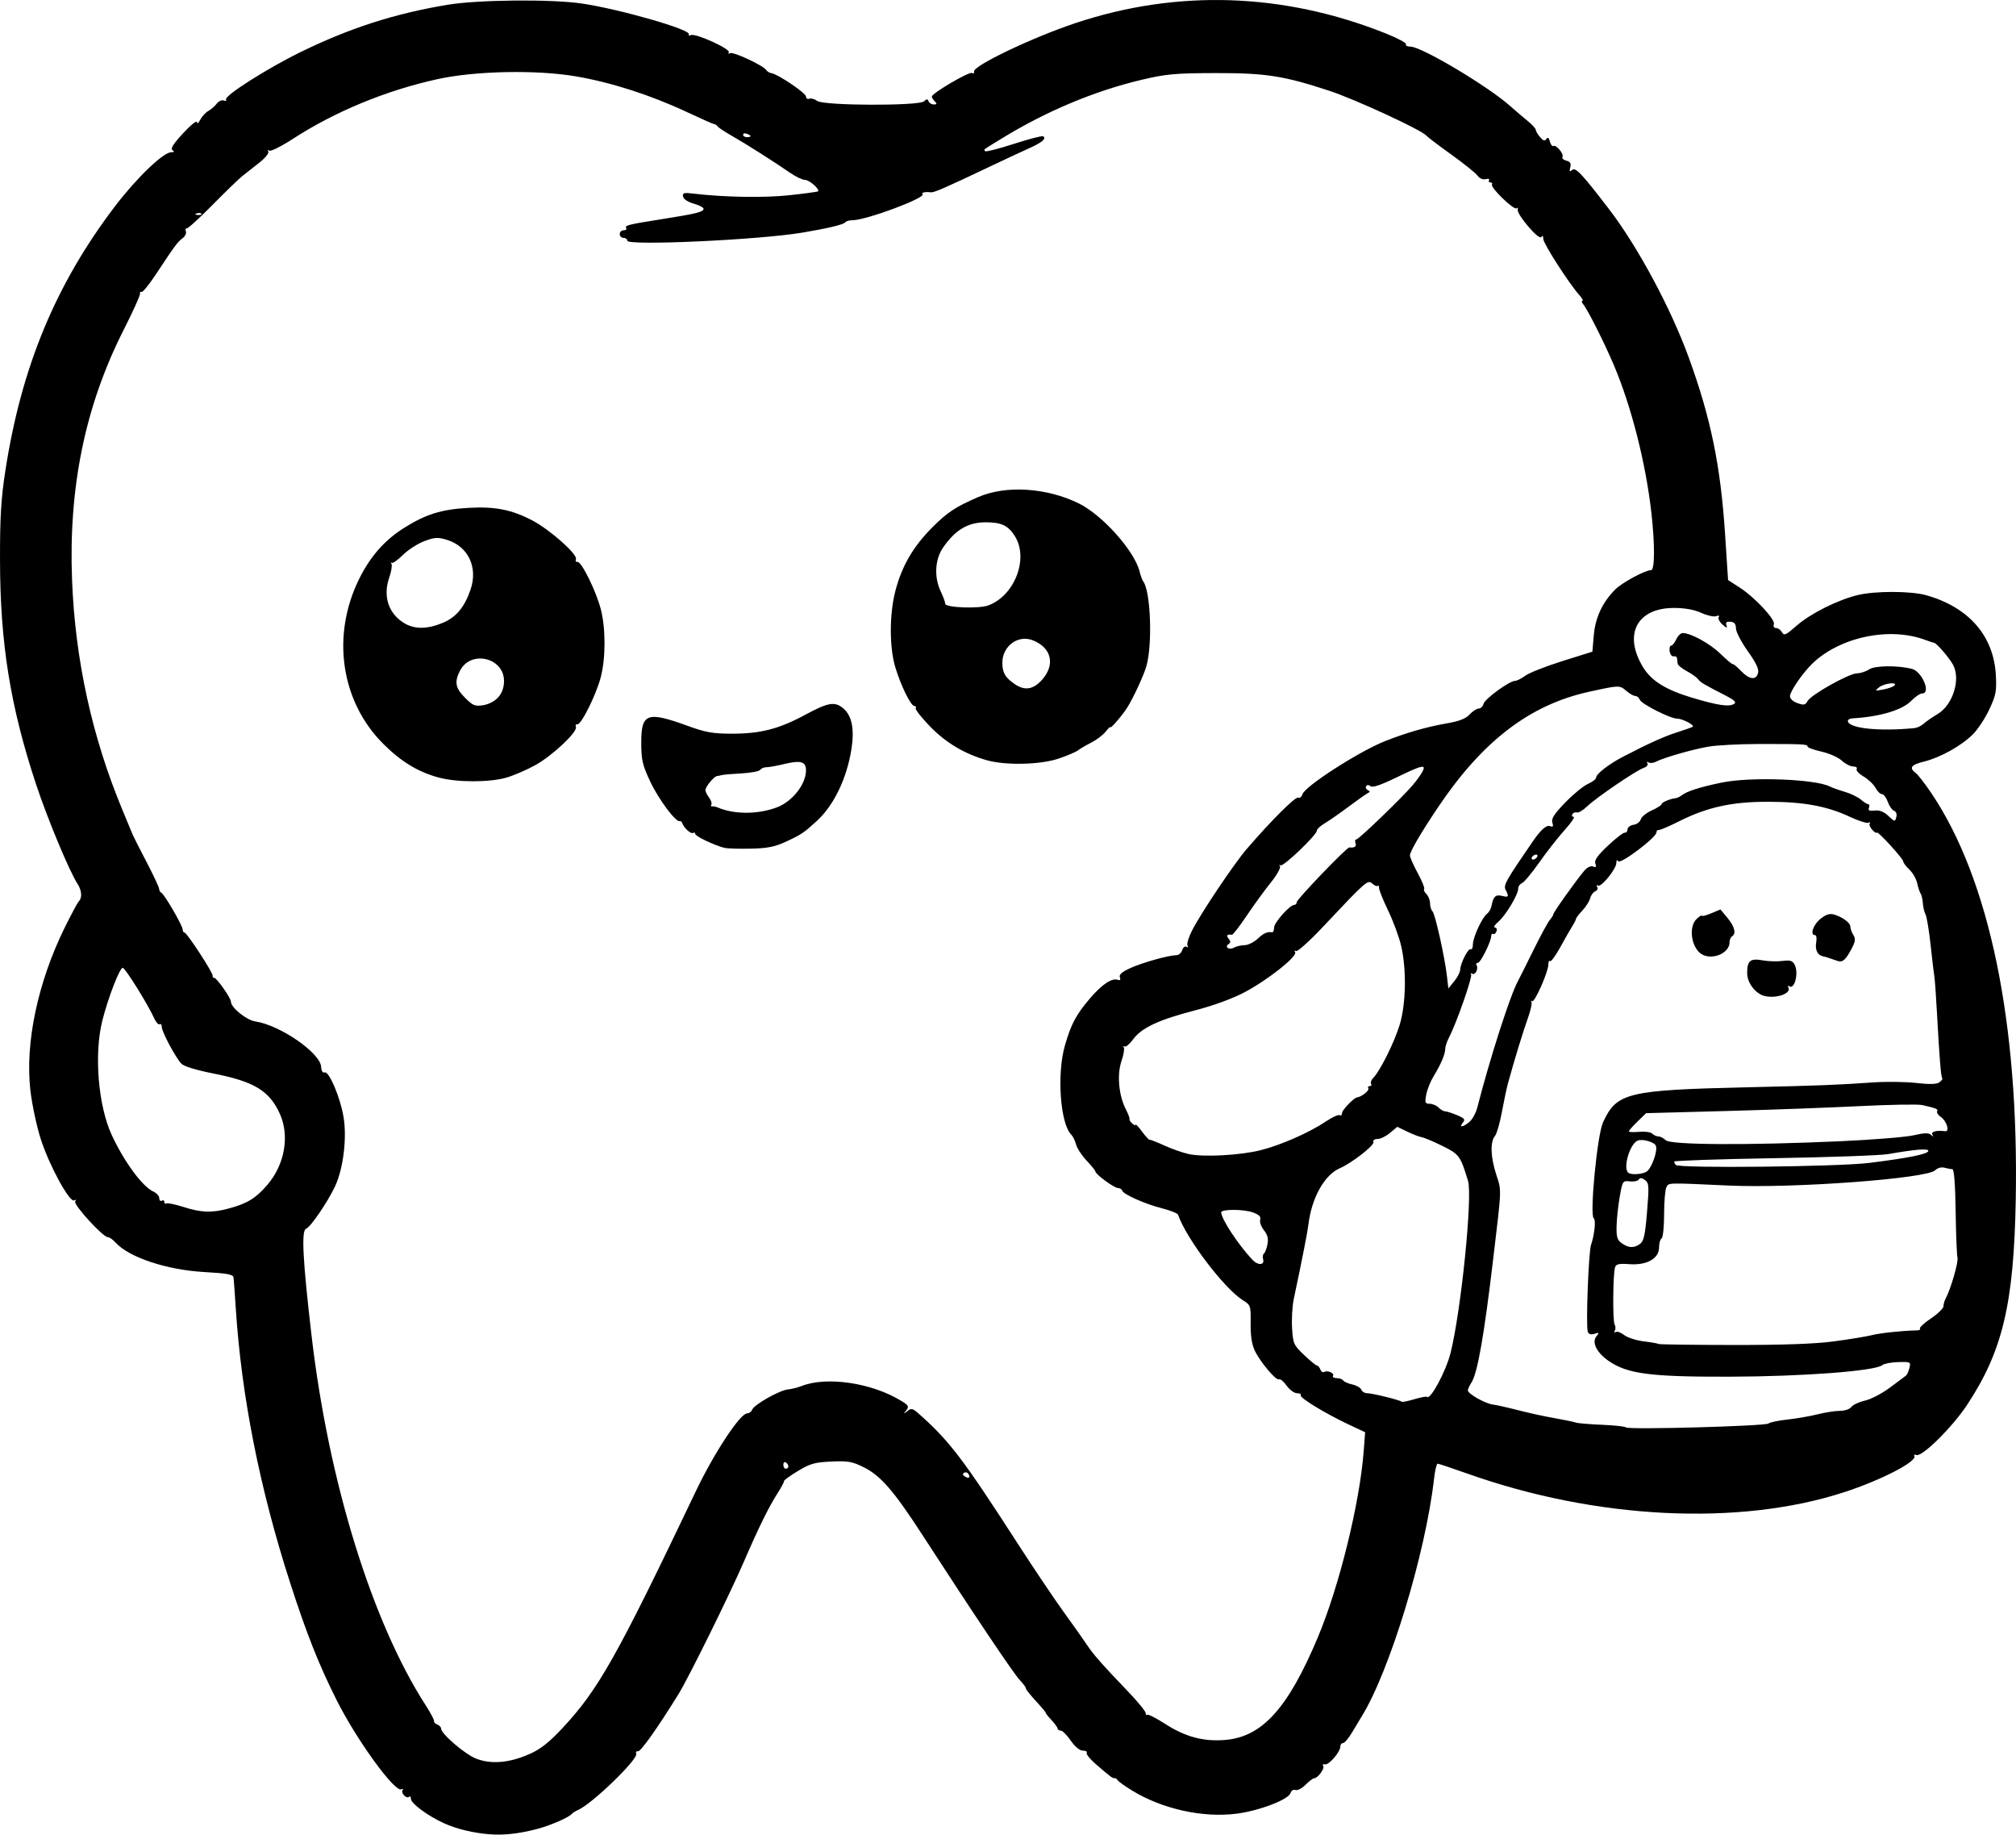 <?xml version="1.0" encoding="UTF-8" standalone="no"?>
<!-- Created with Inkscape (http://www.inkscape.org/) -->

<svg
   width="211.961mm"
   height="192.844mm"
   viewBox="0 0 211.961 192.844"
   version="1.1"
   id="svg5"
   xml:space="preserve"
   xmlns="http://www.w3.org/2000/svg"
   xmlns:svg="http://www.w3.org/2000/svg"><defs
     id="defs2" /><g
     id="layer1"
     transform="translate(-19.115,-16.602)"><path
       style="fill:#000000;stroke-width:0.265"
       d="m 70.652,209.414 c -1.714,-0.125 -3.517,-0.555 -4.844,-1.157 -1.699,-0.771 -3.49,-2.088 -3.49,-2.568 0,-0.218 -0.078,-0.318 -0.174,-0.222 -0.26,0.26 -0.906,-0.366 -0.708,-0.686 0.094,-0.152 0.044,-0.197 -0.112,-0.101 -0.654,0.404 -4.688,-5.139 -6.807,-9.353 -1.859,-3.697 -3.168,-6.996 -4.883,-12.303 -3.213,-9.946 -5.137,-19.663 -5.735,-28.972 -0.098,-1.528 -0.202,-2.957 -0.231,-3.175 -0.042,-0.315 -0.675,-0.432 -3.071,-0.566 -3.956,-0.222 -7.929,-1.544 -9.343,-3.109 -0.277,-0.307 -0.64,-0.558 -0.807,-0.558 -0.508,0 -3.63,-3.415 -3.425,-3.747 0.113,-0.183 0.071,-0.232 -0.106,-0.122 -0.467,0.289 -2.619,-3.65 -3.511,-6.426 -0.44,-1.369 -0.936,-3.707 -1.102,-5.195 -0.555,-4.968 0.795,-11.329 3.618,-17.054 0.682,-1.382 1.351,-2.627 1.488,-2.765 0.361,-0.365 0.304,-1.136 -0.132,-1.808 -0.871,-1.342 -3.159,-6.827 -4.361,-10.455 -2.717,-8.205 -3.788,-14.853 -3.8,-23.601 -0.007,-4.539 0.107,-6.437 0.563,-9.393 1.679,-10.889 5.283,-19.584 11.513,-27.776 2.27,-2.985 5.083,-5.691 5.925,-5.698 0.332,-0.003 0.369,-0.064 0.131,-0.215 -0.237,-0.151 0.082,-0.659 1.118,-1.782 0.798,-0.864 1.455,-1.393 1.46,-1.174 0.006,0.233 0.145,0.135 0.337,-0.239 0.18,-0.35 0.563,-0.766 0.852,-0.926 0.289,-0.16 0.688,-0.507 0.887,-0.771 0.199,-0.264 0.535,-0.415 0.745,-0.334 0.211,0.081 0.315,0.037 0.232,-0.098 -0.233,-0.377 4.388,-3.311 7.929,-5.034 5.134,-2.499 9.817,-4.002 15.347,-4.925 3.218,-0.537 10.897,-0.611 14.129,-0.135 3.98,0.585 11.543,2.759 11.25,3.233 -0.077,0.125 0.029,0.162 0.235,0.083 0.519,-0.199 4.182,1.472 3.972,1.812 -0.095,0.153 -0.04,0.193 0.127,0.09 0.31,-0.192 3.496,1.292 3.801,1.77 0.098,0.153 0.344,0.302 0.548,0.332 0.687,0.101 3.64,2.095 3.64,2.458 0,0.198 0.154,0.301 0.342,0.229 0.188,-0.072 0.568,0.034 0.844,0.236 0.689,0.504 10.7,0.536 11.229,0.037 0.28,-0.265 0.375,-0.265 0.472,0 0.067,0.182 0.314,0.331 0.549,0.331 0.333,0 0.357,-0.071 0.11,-0.318 -0.175,-0.175 -0.318,-0.404 -0.318,-0.51 0,-0.347 3.942,-2.659 4.23,-2.481 0.154,0.095 0.248,0.03 0.208,-0.145 -0.136,-0.594 6.117,-3.583 10.669,-5.1 10.689,-3.563 21.866,-3.195 32.582,1.073 1.273,0.507 2.248,1.028 2.167,1.159 -0.081,0.131 0.128,0.239 0.464,0.242 1.18,0.009 8.127,4.144 10.487,6.243 0.534,0.475 1.359,1.18 1.832,1.565 0.473,0.386 0.86,0.808 0.86,0.939 0,0.131 0.203,0.475 0.451,0.765 0.335,0.391 0.505,0.443 0.661,0.201 0.147,-0.227 0.26,-0.146 0.373,0.267 0.089,0.326 0.252,0.537 0.361,0.469 0.287,-0.177 1.145,0.842 0.96,1.141 -0.085,0.138 0.097,0.317 0.406,0.398 0.418,0.109 0.524,0.29 0.415,0.707 -0.116,0.445 -0.074,0.5 0.208,0.266 0.356,-0.296 1.006,0.395 3.837,4.083 3.035,3.953 6.502,10.396 8.41,15.627 2.315,6.348 3.352,11.39 3.821,18.578 l 0.315,4.82 1.221,0.791 c 1.621,1.051 3.784,3.378 3.595,3.87 -0.086,0.224 0.009,0.383 0.228,0.383 0.206,0 0.487,0.2 0.624,0.445 0.218,0.389 0.409,0.304 1.526,-0.679 1.46,-1.285 4.325,-2.72 6.454,-3.234 1.806,-0.435 5.557,-0.43 7.144,0.011 4.493,1.246 7.14,4.271 7.363,8.411 0.091,1.688 0.011,2.107 -0.686,3.595 -0.434,0.927 -1.209,2.106 -1.724,2.62 -1.214,1.214 -3.407,2.439 -5.137,2.869 -1.395,0.347 -1.61,0.657 -0.85,1.228 0.232,0.174 0.966,1.127 1.632,2.117 6.086,9.056 9.199,24.083 8.856,42.748 -0.201,10.916 -1.38,15.874 -5.122,21.539 -1.544,2.337 -4.73,5.486 -5.321,5.259 -0.199,-0.076 -0.298,-0.036 -0.22,0.09 0.352,0.57 -3.479,2.552 -7.39,3.824 -11.04,3.59 -26.066,2.848 -39.584,-1.953 -1.623,-0.577 -3.039,-1.048 -3.147,-1.048 -0.108,0 -0.276,0.707 -0.374,1.571 -0.889,7.854 -4.667,20.254 -7.624,25.019 -0.181,0.291 -0.628,1.035 -0.994,1.653 -0.366,0.618 -0.795,1.124 -0.952,1.124 -0.158,2.7e-4 -0.287,0.166 -0.287,0.368 0,0.572 -1.238,1.999 -1.623,1.87 -0.191,-0.064 -0.268,0.009 -0.173,0.163 0.175,0.283 -0.582,1.303 -0.967,1.303 -0.116,0 -0.52,0.308 -0.897,0.685 -0.377,0.377 -0.852,0.621 -1.057,0.543 -0.212,-0.081 -0.436,0.06 -0.521,0.328 -0.217,0.683 -3.304,1.862 -5.663,2.162 -3.558,0.454 -7.821,-0.49 -10.995,-2.435 -0.739,-0.453 -1.417,-0.937 -1.506,-1.076 -0.089,-0.139 -0.24,-0.24 -0.336,-0.224 -0.199,0.032 -0.394,-0.114 -1.947,-1.454 -0.617,-0.532 -1.057,-1.074 -0.977,-1.204 0.08,-0.13 -0.101,-0.236 -0.402,-0.236 -0.339,0 -0.823,-0.399 -1.272,-1.048 -0.399,-0.577 -0.874,-1.053 -1.056,-1.058 -0.182,-0.006 -0.331,-0.101 -0.331,-0.211 0,-0.111 -0.302,-0.527 -0.672,-0.926 -0.37,-0.399 -0.627,-0.725 -0.571,-0.725 0.056,0 -0.412,-0.559 -1.04,-1.243 -0.627,-0.683 -1.1,-1.283 -1.051,-1.332 0.049,-0.049 -0.244,-0.447 -0.653,-0.884 -0.682,-0.73 -4.81,-6.883 -10.238,-15.259 -2.969,-4.582 -4.376,-6.209 -6.119,-7.08 -1.251,-0.625 -1.675,-0.701 -3.45,-0.62 -1.747,0.08 -2.228,0.216 -3.519,0.999 -0.823,0.499 -1.477,0.975 -1.454,1.058 0.023,0.084 -0.267,0.633 -0.645,1.22 -0.935,1.456 -2.029,3.672 -3.521,7.134 -1.488,3.452 -5.855,12.302 -6.926,14.035 -2.18,3.528 -3.978,6.066 -4.257,6.01 -0.173,-0.035 -0.258,0.084 -0.189,0.265 0.214,0.56 -4.569,5.196 -6.062,5.876 -0.311,0.141 -0.624,0.334 -0.697,0.427 -0.306,0.394 -2.392,1.287 -3.852,1.649 -1.855,0.46 -3.292,0.614 -4.747,0.508 z m 4.166,-8.449 c 1.138,-0.51 2.045,-1.227 3.418,-2.697 3.792,-4.06 5.716,-7.475 14.032,-24.902 1.94,-4.066 4.669,-8.202 5.411,-8.202 0.205,0 0.441,-0.177 0.524,-0.393 0.202,-0.527 2.876,-2.037 3.758,-2.121 0.388,-0.037 1.021,-0.194 1.408,-0.348 2.64,-1.055 7.398,-0.354 10.499,1.548 0.777,0.476 0.841,0.596 0.529,0.994 -0.321,0.409 -0.31,0.417 0.116,0.083 0.414,-0.325 0.558,-0.293 1.188,0.265 3.223,2.849 4.65,4.723 10.461,13.731 1.643,2.547 3.805,5.761 4.806,7.144 1.001,1.382 2.096,2.93 2.434,3.44 0.669,1.009 1.573,2.035 4.356,4.941 1,1.044 1.817,2.046 1.817,2.227 0,0.181 0.07,0.259 0.156,0.173 0.086,-0.086 0.949,0.354 1.918,0.977 2.094,1.346 3.992,1.853 6.261,1.671 3.904,-0.313 6.621,-3.316 9.76,-10.782 2.25,-5.353 4.405,-14.101 4.824,-19.579 l 0.151,-1.984 -1.679,-0.789 c -2.489,-1.169 -5.245,-2.844 -5.091,-3.094 0.074,-0.12 -0.102,-0.219 -0.391,-0.219 -0.29,0 -0.782,-0.359 -1.094,-0.797 -0.312,-0.438 -0.667,-0.735 -0.79,-0.66 -0.293,0.181 -1.961,-1.783 -2.55,-3.003 -0.322,-0.667 -0.458,-1.555 -0.443,-2.879 0.022,-1.87 0.004,-1.926 -0.808,-2.431 -1.964,-1.22 -5.953,-6.477 -6.825,-8.995 -0.051,-0.146 -0.819,-0.451 -1.708,-0.678 -1.785,-0.456 -4.099,-1.489 -4.163,-1.86 -0.023,-0.131 -0.229,-0.251 -0.459,-0.268 -0.431,-0.032 -2.361,-1.456 -2.361,-1.743 -10e-6,-0.089 -0.417,-0.603 -0.926,-1.143 -0.509,-0.54 -1.005,-1.299 -1.103,-1.688 -0.098,-0.389 -0.327,-0.857 -0.511,-1.04 -1.153,-1.153 -1.525,-6.352 -0.669,-9.345 0.645,-2.255 1.173,-3.249 2.633,-4.963 1.262,-1.48 2.31,-2.181 2.933,-1.961 0.248,0.088 0.322,-10e-4 0.22,-0.266 -0.108,-0.282 0.207,-0.562 1.082,-0.961 1.277,-0.583 4.044,-1.359 4.845,-1.359 0.251,0 0.532,-0.24 0.625,-0.533 0.093,-0.293 0.298,-0.453 0.456,-0.356 0.167,0.103 0.21,0.054 0.104,-0.119 -0.1,-0.163 0.107,-0.866 0.46,-1.562 0.928,-1.829 4.437,-7.061 5.773,-8.61 2.594,-3.006 5.095,-5.501 5.398,-5.385 0.178,0.068 0.378,-0.085 0.445,-0.341 0.215,-0.822 5.929,-4.504 8.688,-5.598 2.202,-0.874 4.423,-1.513 6.456,-1.86 1.336,-0.228 2.014,-0.49 2.435,-0.941 0.32,-0.344 0.753,-0.625 0.961,-0.625 0.208,0 0.438,-0.225 0.51,-0.5 0.138,-0.528 2.724,-2.41 3.311,-2.41 0.19,0 0.676,-0.245 1.081,-0.544 0.405,-0.299 2.156,-0.99 3.892,-1.534 l 3.156,-0.99 0.15,-1.734 c 0.161,-1.862 0.915,-3.468 2.261,-4.813 0.718,-0.718 3.15,-2.027 3.766,-2.027 0.384,0 0.4,-2.684 0.035,-5.953 -0.588,-5.26 -2.112,-11.261 -3.966,-15.618 -1.023,-2.404 -2.732,-5.792 -3.233,-6.409 -0.148,-0.182 -0.174,-0.331 -0.058,-0.331 0.116,0 -0.03,-0.268 -0.324,-0.595 -1.087,-1.21 -3.791,-5.422 -3.795,-5.911 -0.003,-0.332 -0.073,-0.397 -0.205,-0.189 -0.241,0.379 -2.618,-2.403 -2.481,-2.904 0.049,-0.177 -0.004,-0.23 -0.117,-0.118 -0.251,0.251 -2.781,-2.19 -2.59,-2.498 0.075,-0.121 0.003,-0.22 -0.16,-0.22 -0.163,0 -0.229,-0.108 -0.148,-0.24 0.082,-0.132 -0.076,-0.181 -0.35,-0.11 -0.299,0.078 -0.643,-0.069 -0.86,-0.367 -0.199,-0.274 -1.433,-1.266 -2.743,-2.205 -1.31,-0.939 -2.5,-1.843 -2.646,-2.009 -0.527,-0.601 -7.473,-3.809 -10.186,-4.704 -4.788,-1.579 -6.712,-1.876 -12.039,-1.863 -4.175,0.011 -5.122,0.097 -7.673,0.698 -4.949,1.167 -10.024,3.29 -14.684,6.144 -2.111,1.292 -1.971,1.185 -1.787,1.369 0.084,0.084 1.441,-0.263 3.015,-0.772 1.574,-0.509 2.955,-0.867 3.07,-0.796 0.38,0.235 -0.097,0.642 -1.478,1.262 -0.751,0.337 -2.615,1.206 -4.143,1.933 -4.638,2.205 -5.85,2.734 -6.173,2.694 -0.601,-0.074 -1.057,0.027 -0.888,0.196 0.385,0.385 -5.937,2.739 -7.357,2.739 -0.348,0 -0.693,0.099 -0.768,0.22 -0.142,0.229 -1.817,0.631 -4.526,1.085 -4.541,0.762 -18.389,1.399 -18.389,0.847 0,-0.165 -0.179,-0.3 -0.397,-0.3 -0.218,0 -0.397,-0.179 -0.397,-0.397 0,-0.218 0.186,-0.397 0.412,-0.397 0.227,0 0.347,-0.106 0.266,-0.236 -0.174,-0.281 0.191,-0.372 3.819,-0.946 3.513,-0.556 4.262,-0.739 4.319,-1.058 0.025,-0.141 -0.43,-0.39 -1.012,-0.553 -0.631,-0.177 -1.094,-0.48 -1.147,-0.751 -0.076,-0.389 0.076,-0.434 1.058,-0.316 3.246,0.389 7.477,0.461 10.138,0.172 1.598,-0.174 2.946,-0.356 2.996,-0.405 0.211,-0.211 -0.904,-1.198 -1.353,-1.198 -0.271,0 -0.989,-0.342 -1.595,-0.76 -1.725,-1.189 -4.677,-3.062 -6.129,-3.887 -0.728,-0.414 -1.396,-0.857 -1.485,-0.986 -0.089,-0.129 -0.235,-0.23 -0.324,-0.226 -0.089,0.004 -1.385,-0.567 -2.881,-1.268 -3.827,-1.795 -7.972,-3.129 -11.697,-3.763 -4.143,-0.705 -10.541,-0.579 -14.507,0.285 -5.394,1.175 -10.807,3.407 -15.228,6.276 -1.21,0.786 -2.33,1.348 -2.488,1.25 -0.164,-0.101 -0.213,-0.057 -0.114,0.104 0.096,0.155 -0.332,0.68 -0.95,1.165 -0.619,0.486 -1.423,1.119 -1.787,1.408 -0.364,0.289 -1.779,1.658 -3.144,3.043 -1.365,1.385 -2.581,2.49 -2.702,2.455 -0.122,-0.035 -0.158,0.102 -0.081,0.303 0.077,0.201 -0.077,0.527 -0.343,0.724 -0.533,0.395 -0.783,0.731 -2.762,3.727 -0.744,1.125 -1.443,1.99 -1.554,1.921 -0.111,-0.069 -0.186,0.022 -0.166,0.203 0.02,0.18 -0.757,1.893 -1.726,3.805 -4.026,7.943 -5.794,16.51 -5.417,26.251 0.326,8.415 2.098,16.504 5.304,24.206 0.494,1.187 0.97,2.336 1.058,2.554 0.088,0.218 0.752,1.528 1.475,2.91 0.723,1.382 1.317,2.652 1.321,2.822 0.003,0.17 0.105,0.348 0.226,0.397 0.301,0.121 2.237,3.449 2.244,3.859 0.003,0.182 0.09,0.331 0.193,0.331 0.255,0 3.049,4.288 2.966,4.552 -0.036,0.116 0.037,0.211 0.163,0.211 0.266,0 1.755,2.125 1.755,2.505 0,0.619 1.631,1.936 2.57,2.076 2.593,0.384 6.83,3.307 6.914,4.769 0.025,0.432 0.165,0.662 0.358,0.588 0.463,-0.177 1.634,2.562 1.995,4.668 0.378,2.206 -0.025,5.492 -0.9,7.328 -0.806,1.693 -2.565,4.261 -3.044,4.445 -0.502,0.192 -0.342,3.273 0.579,11.191 1.786,15.35 6.347,30.129 12.005,38.894 0.517,0.8 0.912,1.548 0.878,1.661 -0.034,0.113 0.118,0.275 0.338,0.359 0.22,0.084 0.399,0.273 0.399,0.419 0,0.546 2.47,2.674 3.66,3.154 1.58,0.637 3.54,0.47 5.665,-0.484 z m 20.44,-95.245 c -1.111,-0.295 -3.043,-1.221 -3.043,-1.458 0,-0.136 -0.103,-0.184 -0.229,-0.106 -0.23,0.142 -0.982,-0.541 -1.141,-1.036 -0.047,-0.146 -0.164,-0.238 -0.26,-0.206 -0.411,0.137 -2.22,-2.28 -3.093,-4.134 -0.825,-1.752 -0.948,-2.272 -0.956,-4.049 -0.014,-3.163 0.595,-3.392 4.886,-1.83 1.887,0.687 2.634,0.819 4.641,0.822 3.007,0.004 4.959,-0.499 7.726,-1.994 2.371,-1.281 3.077,-1.408 3.941,-0.709 0.938,0.759 1.238,2.172 0.91,4.287 -0.477,3.074 -1.835,5.92 -3.603,7.547 -1.395,1.284 -1.65,1.458 -3.238,2.197 -1.217,0.567 -1.952,0.715 -3.761,0.756 -1.237,0.028 -2.487,-0.012 -2.778,-0.089 z m 5.556,-4.258 c 1.62,-0.619 3.043,-2.433 3.043,-3.882 0,-0.927 -0.545,-1.087 -2.279,-0.671 -0.792,0.19 -1.645,0.344 -1.896,0.341 -0.25,-0.002 -0.536,0.121 -0.636,0.273 -0.099,0.152 -0.992,0.321 -1.984,0.374 -0.992,0.053 -1.923,0.134 -2.069,0.178 -0.146,0.045 -0.363,0.089 -0.483,0.098 -0.314,0.023 -1.238,1.137 -1.228,1.481 0.005,0.16 0.179,0.516 0.388,0.792 0.209,0.276 0.315,0.606 0.236,0.734 -0.079,0.128 -0.045,0.21 0.075,0.184 0.12,-0.027 0.397,0.028 0.615,0.122 1.72,0.74 4.243,0.73 6.218,-0.025 z M 65.255,98.335 c -2.19,-0.589 -3.96,-1.663 -5.85,-3.55 -4.462,-4.456 -5.473,-11.383 -2.528,-17.33 1.175,-2.374 2.678,-4.079 4.732,-5.369 2.268,-1.425 3.886,-1.932 6.694,-2.097 2.841,-0.167 4.603,0.175 6.783,1.32 1.844,0.968 4.775,3.569 4.584,4.067 -0.075,0.195 -0.003,0.326 0.16,0.291 0.405,-0.086 1.953,3.047 2.452,4.964 0.522,2.005 0.522,5.141 -7.9e-4,7.147 -0.484,1.857 -2.073,5.051 -2.469,4.961 -0.153,-0.035 -0.219,0.09 -0.148,0.276 0.196,0.51 -2.446,3 -4.25,4.006 -0.873,0.487 -2.234,1.076 -3.025,1.31 -1.773,0.523 -5.199,0.526 -7.134,0.005 z m 6.256,-8.451 c 0.396,-0.456 0.595,-1.027 0.595,-1.705 0,-2.453 -3.487,-3.277 -4.618,-1.092 -0.619,1.197 -0.502,1.837 0.524,2.863 0.828,0.828 1.044,0.915 1.918,0.776 0.59,-0.094 1.224,-0.432 1.58,-0.842 z m -5.856,-7.807 c 1.414,-0.588 2.287,-1.627 2.928,-3.486 0.812,-2.357 -0.245,-4.575 -2.503,-5.251 -0.949,-0.284 -1.273,-0.264 -2.365,0.149 -0.696,0.263 -1.709,0.919 -2.251,1.457 -0.542,0.538 -1.067,0.906 -1.167,0.817 -0.1,-0.088 -0.109,-0.034 -0.021,0.122 0.088,0.155 -0.02,0.806 -0.241,1.447 -0.673,1.952 -0.077,3.761 1.569,4.765 1.086,0.662 2.427,0.656 4.052,-0.02 z m 57.251,14.447 c -2.331,-0.647 -4.329,-1.832 -6.01,-3.564 -0.904,-0.932 -1.582,-1.795 -1.506,-1.919 0.076,-0.124 0.015,-0.225 -0.137,-0.225 -0.374,0 -1.435,-2.161 -2.013,-4.101 -0.619,-2.076 -0.619,-5.522 -0.001,-7.937 0.68,-2.658 1.868,-4.707 3.919,-6.763 1.566,-1.568 2.44,-2.144 4.821,-3.171 2.914,-1.257 7.165,-0.988 10.55,0.668 2.497,1.222 5.89,5.025 6.407,7.181 0.1,0.419 0.272,0.881 0.381,1.026 0.776,1.033 0.984,6.584 0.334,8.895 -0.261,0.928 -1.336,3.259 -1.999,4.334 -0.469,0.76 -1.781,2.301 -1.781,2.091 0,-0.097 -0.228,0.112 -0.506,0.466 -0.278,0.354 -0.963,0.875 -1.521,1.158 -0.559,0.283 -1.194,0.655 -1.413,0.825 -0.218,0.171 -1.137,0.559 -2.042,0.862 -1.898,0.637 -5.514,0.721 -7.483,0.174 z m 5.793,-8.495 c 1.396,-1.59 0.963,-3.358 -1.011,-4.128 -1.552,-0.605 -3.202,0.631 -3.187,2.387 0.009,1.039 0.297,1.529 1.307,2.225 1.052,0.725 1.962,0.572 2.89,-0.484 z m -5.653,-7.797 c 2.753,-1.041 4.238,-4.901 2.787,-7.248 -0.701,-1.135 -1.419,-1.482 -3.064,-1.482 -1.88,0 -3.199,0.779 -4.5,2.656 -0.853,1.23 -0.958,3.107 -0.257,4.584 0.267,0.562 0.485,1.157 0.485,1.323 10e-4,0.415 3.548,0.546 4.549,0.168 z m -2.116,91.296 c -0.097,-0.158 -0.301,-0.21 -0.452,-0.117 -0.178,0.11 -0.151,0.246 0.077,0.387 0.425,0.262 0.618,0.123 0.375,-0.27 z m -18.926,-0.791 c 0,-0.137 -0.119,-0.323 -0.265,-0.412 -0.146,-0.09 -0.265,0.022 -0.265,0.249 0,0.227 0.119,0.412 0.265,0.412 0.146,0 0.265,-0.112 0.265,-0.249 z m 103.05,-4.509 c 0.151,-0.126 1.048,-0.311 1.992,-0.412 0.944,-0.101 2.367,-0.348 3.162,-0.549 0.795,-0.201 1.853,-0.365 2.352,-0.365 0.516,0 1.037,-0.178 1.209,-0.412 0.166,-0.226 0.812,-0.527 1.437,-0.667 0.625,-0.14 1.807,-0.759 2.627,-1.374 0.82,-0.615 1.576,-1.18 1.68,-1.254 0.104,-0.074 0.263,-0.431 0.354,-0.794 0.161,-0.64 0.127,-0.658 -1.17,-0.625 -0.734,0.019 -1.491,0.163 -1.681,0.321 -0.747,0.62 -8.37,1.196 -16.058,1.215 -8.368,0.02 -10.744,-0.292 -12.734,-1.673 -1.244,-0.863 -1.776,-1.955 -1.257,-2.581 0.319,-0.385 0.296,-0.414 -0.201,-0.256 -0.376,0.119 -0.611,0.05 -0.71,-0.208 -0.217,-0.566 0.075,-8.379 0.343,-9.154 0.36,-1.045 0.523,-2.623 0.285,-2.77 -0.458,-0.283 0.361,-8.784 0.972,-10.1 1.453,-3.127 2.537,-3.388 15.287,-3.682 7.447,-0.172 9.252,-0.242 13.097,-0.508 1.382,-0.096 3.426,-0.071 4.541,0.056 1.439,0.163 2.148,0.142 2.443,-0.074 0.229,-0.167 0.363,-0.357 0.298,-0.422 -0.136,-0.136 -0.298,-2.139 -0.554,-6.841 -0.099,-1.819 -0.222,-3.537 -0.273,-3.818 -0.051,-0.281 -0.228,-1.769 -0.392,-3.307 -0.165,-1.538 -0.406,-2.999 -0.537,-3.246 -0.131,-0.247 -0.259,-0.783 -0.284,-1.191 -0.025,-0.408 -0.13,-0.861 -0.232,-1.006 -0.102,-0.146 -0.266,-0.637 -0.363,-1.091 -0.097,-0.455 -0.468,-1.101 -0.824,-1.435 -0.356,-0.335 -0.648,-0.725 -0.648,-0.868 0,-0.268 -2.597,-3.119 -2.745,-3.015 -0.221,0.155 -0.932,-0.697 -0.783,-0.938 0.094,-0.152 0.045,-0.198 -0.108,-0.103 -0.153,0.095 -1.045,-0.187 -1.982,-0.625 -2.395,-1.121 -4.843,-1.572 -8.561,-1.577 -3.82,-0.005 -6.408,0.559 -9.364,2.044 -1.089,0.547 -2.071,0.964 -2.183,0.928 -0.112,-0.036 -0.212,0.083 -0.222,0.265 -0.03,0.54 -3.788,3.364 -4.012,3.015 -0.123,-0.191 -0.196,-0.127 -0.198,0.176 -0.005,0.636 -1.595,2.594 -1.935,2.383 -0.153,-0.094 -0.186,-0.034 -0.078,0.142 0.105,0.17 0.015,0.374 -0.2,0.457 -0.214,0.082 -0.456,0.409 -0.538,0.726 -0.081,0.317 -0.452,0.901 -0.823,1.298 -0.372,0.397 -0.671,0.785 -0.665,0.863 0.006,0.077 -0.16,0.407 -0.367,0.733 -0.207,0.326 -0.785,1.337 -1.283,2.246 -0.498,0.909 -0.985,1.574 -1.082,1.477 -0.097,-0.097 -0.176,0.056 -0.176,0.339 0,0.785 -1.47,4.098 -1.719,3.873 -0.12,-0.109 -0.15,-0.077 -0.066,0.072 0.084,0.148 -0.085,0.922 -0.375,1.72 -0.481,1.323 -1.465,4.548 -2.098,6.874 -0.139,0.509 -0.425,1.863 -0.636,3.007 -0.211,1.145 -0.532,2.26 -0.713,2.478 -0.521,0.628 -0.479,2.178 0.11,4.02 0.586,1.833 0.607,1.237 -0.317,9.016 -0.948,7.985 -1.642,11.925 -2.271,12.889 -0.21,0.322 -0.382,0.697 -0.382,0.834 0,0.351 1.813,1.377 2.626,1.487 0.375,0.051 1.217,0.229 1.872,0.396 2.058,0.525 3.257,0.791 4.895,1.083 0.873,0.156 1.766,0.344 1.984,0.418 0.218,0.074 1.452,0.177 2.741,0.23 1.289,0.053 2.42,0.177 2.514,0.276 0.243,0.259 14.65,-0.136 14.981,-0.411 z m -0.305,-44.907 c -1.006,-0.189 -1.939,-1.364 -1.939,-2.441 0,-1.304 0.327,-1.57 1.635,-1.331 0.592,0.108 1.526,0.136 2.076,0.063 0.808,-0.108 1.053,-0.034 1.28,0.389 0.446,0.834 0.012,2.629 -0.552,2.281 -0.16,-0.099 -0.212,-0.056 -0.117,0.098 0.372,0.602 -1.099,1.182 -2.383,0.941 z m 7.586,-3.705 c -0.218,-0.065 -0.575,-0.186 -0.794,-0.269 -0.218,-0.083 -0.564,-0.185 -0.767,-0.226 -0.574,-0.116 -0.848,-0.7 -0.702,-1.499 0.073,-0.4 0.017,-0.728 -0.125,-0.728 -0.55,0 -0.22,-1.043 0.529,-1.673 0.541,-0.456 0.975,-0.614 1.389,-0.509 0.899,0.228 1.793,0.871 1.793,1.29 0,0.204 0.142,0.598 0.316,0.877 0.257,0.412 0.22,0.687 -0.198,1.471 -0.619,1.16 -0.917,1.421 -1.441,1.266 z m -14.191,-0.65 c -1.183,-0.572 -1.572,-2.935 -0.625,-3.792 0.291,-0.263 0.529,-0.407 0.529,-0.319 0,0.088 0.44,-0.024 0.978,-0.249 l 0.978,-0.409 0.734,0.885 c 0.759,0.915 0.944,1.659 0.484,1.944 -0.146,0.09 -0.265,0.376 -0.265,0.636 0,1.081 -1.673,1.856 -2.814,1.303 z m -28.993,46.466 c 0.356,0.356 1.998,-2.705 2.476,-4.617 1.11,-4.443 2.329,-16.467 1.834,-18.093 -0.8,-2.627 -0.923,-2.794 -2.686,-3.664 -0.934,-0.461 -1.912,-0.874 -2.175,-0.918 -0.262,-0.044 -0.949,-0.309 -1.527,-0.588 l -1.05,-0.507 -0.761,0.64 c -0.418,0.352 -1.008,0.64 -1.309,0.64 -0.322,0 -0.503,0.136 -0.437,0.331 0.115,0.34 -2.279,2.2 -3.53,2.743 -1.623,0.704 -2.968,3.114 -3.306,5.922 -0.098,0.817 -0.64,3.573 -1.541,7.834 -0.157,0.743 -0.236,2.123 -0.176,3.066 0.103,1.624 0.17,1.773 1.267,2.816 0.637,0.606 1.245,1.101 1.351,1.101 0.106,0 0.265,0.186 0.352,0.414 0.087,0.228 0.268,0.346 0.401,0.264 0.343,-0.212 1.111,0.123 0.935,0.409 -0.081,0.13 0.092,0.237 0.383,0.237 0.291,0 0.597,0.11 0.68,0.244 0.083,0.134 0.515,0.324 0.96,0.422 0.445,0.098 0.873,0.345 0.951,0.55 0.079,0.205 0.362,0.372 0.631,0.372 0.529,0 3.437,0.718 3.611,0.892 0.058,0.058 0.655,-0.059 1.326,-0.261 0.671,-0.202 1.274,-0.313 1.34,-0.247 z m 42.787,-5.834 c 1.601,-0.212 3.387,-0.505 3.969,-0.65 0.926,-0.231 3.2,-0.473 4.74,-0.504 0.279,-0.006 0.428,-0.089 0.332,-0.185 -0.096,-0.096 0.42,-0.576 1.147,-1.065 0.727,-0.49 1.322,-1.067 1.322,-1.284 0,-0.216 0.113,-0.6 0.25,-0.853 0.519,-0.952 1.35,-3.839 1.226,-4.257 -0.071,-0.24 -0.159,-2.43 -0.194,-4.867 -0.042,-2.875 -0.163,-4.433 -0.343,-4.435 -0.153,-0.002 -0.528,-0.071 -0.834,-0.153 -0.328,-0.088 -0.728,0.023 -0.976,0.271 -0.875,0.875 -14.932,1.915 -21.693,1.605 -6.607,-0.303 -6.303,-0.312 -6.567,0.182 -0.131,0.245 -0.238,1.518 -0.238,2.829 0,1.311 -0.119,2.457 -0.265,2.547 -0.146,0.09 -0.265,0.515 -0.265,0.946 0,1.167 -1.283,1.894 -3.105,1.76 -1.103,-0.082 -1.413,-0.015 -1.521,0.325 -0.227,0.715 -0.264,5.678 -0.045,6.031 0.113,0.182 0.12,0.468 0.016,0.636 -0.109,0.177 -0.073,0.234 0.086,0.136 0.151,-0.093 0.556,0.051 0.901,0.322 0.345,0.27 1.275,0.57 2.067,0.666 0.793,0.096 1.485,0.218 1.539,0.272 0.054,0.054 3.572,0.101 7.819,0.106 5.306,0.006 8.632,-0.113 10.632,-0.378 z m -60.016,-8.616 c -0.07,-0.267 -0.034,-0.542 0.079,-0.612 0.113,-0.07 0.28,-0.498 0.371,-0.952 0.121,-0.607 0.024,-1.005 -0.367,-1.502 -0.293,-0.372 -0.47,-0.872 -0.395,-1.111 0.099,-0.312 -0.119,-0.527 -0.777,-0.765 -0.962,-0.348 -3.32,-0.35 -3.32,-0.004 0,0.691 1.808,3.432 3.307,5.012 0.557,0.588 1.263,0.545 1.103,-0.066 z m 39.63,-1.634 c 0.391,-0.286 0.533,-0.936 0.733,-3.362 0.226,-2.741 0.206,-3.038 -0.221,-3.349 -0.329,-0.24 -0.521,-0.257 -0.646,-0.054 -0.098,0.159 -0.522,0.248 -0.942,0.198 -0.747,-0.088 -0.77,-0.053 -1.066,1.63 -0.166,0.946 -0.315,2.338 -0.331,3.094 -0.024,1.139 0.072,1.445 0.559,1.786 0.721,0.505 1.277,0.522 1.913,0.057 z M 43.135,143.639 c 1.961,-0.522 2.869,-1.074 4.079,-2.479 1.838,-2.133 2.374,-5.164 1.323,-7.481 -1.102,-2.43 -2.701,-3.397 -7.023,-4.244 -1.694,-0.332 -3.055,-0.745 -3.31,-1.004 -0.606,-0.616 -2.08,-3.366 -2.08,-3.881 0,-0.235 -0.102,-0.364 -0.226,-0.287 -0.124,0.077 -0.372,-0.184 -0.55,-0.58 -0.674,-1.498 -3.072,-5.349 -3.33,-5.349 -0.323,-2.1e-4 -1.541,3.154 -2.145,5.556 -0.887,3.522 -0.435,8.957 1,12.039 1.309,2.81 3.215,5.399 4.359,5.92 0.346,0.157 0.628,0.474 0.628,0.704 0,0.23 0.119,0.345 0.265,0.255 0.146,-0.09 0.265,-0.03 0.265,0.132 0,0.163 0.098,0.235 0.217,0.162 0.119,-0.074 0.923,0.091 1.786,0.367 1.881,0.601 2.981,0.64 4.744,0.171 z m 149.062,-3.858 c 0.533,-0.285 1.232,-2.172 1.014,-2.74 -0.151,-0.394 -1.385,-0.749 -1.907,-0.548 -0.805,0.309 -1.563,2.814 -1.017,3.36 0.258,0.258 1.373,0.215 1.91,-0.072 z m 23.457,-0.941 c 4.145,-0.518 6.207,-0.938 6.207,-1.266 0,-0.27 -1.362,-0.161 -4.233,0.34 -0.8,0.14 -6.188,0.333 -11.972,0.43 -5.784,0.097 -10.517,0.258 -10.517,0.357 0,0.099 0.079,0.26 0.176,0.357 0.368,0.368 17.084,0.188 20.34,-0.219 z m -64,-1.337 c 2.099,-0.518 5.138,-1.855 6.865,-3.02 0.661,-0.446 1.313,-0.743 1.448,-0.66 0.135,0.084 0.246,-0.012 0.246,-0.213 0,-0.323 1.245,-1.622 1.587,-1.656 0.451,-0.045 1.312,-0.725 1.182,-0.934 -0.085,-0.138 -0.022,-0.251 0.141,-0.251 0.163,0 0.228,-0.109 0.145,-0.243 -0.083,-0.134 0.024,-0.418 0.237,-0.631 0.707,-0.707 2.211,-3.731 2.77,-5.57 0.669,-2.199 0.734,-5.847 0.149,-8.328 -0.217,-0.921 -0.834,-2.588 -1.371,-3.704 -0.537,-1.116 -0.965,-2.186 -0.951,-2.377 0.014,-0.192 -0.042,-0.281 -0.125,-0.198 -0.083,0.083 -0.342,-0.023 -0.576,-0.234 -0.483,-0.437 -0.608,-0.328 -5.197,4.548 -1.403,1.49 -2.674,2.632 -2.826,2.539 -0.156,-0.096 -0.197,-0.043 -0.094,0.123 0.265,0.429 -2.867,2.911 -5.296,4.197 -1.299,0.688 -3.271,1.409 -5.254,1.923 -3.798,0.983 -5.592,1.823 -6.482,3.036 -0.364,0.495 -0.769,0.834 -0.901,0.753 -0.132,-0.081 -0.168,-0.032 -0.08,0.11 0.087,0.141 -0.023,0.785 -0.246,1.43 -0.485,1.406 -0.291,3.591 0.449,5.04 0.27,0.529 0.448,1.007 0.397,1.061 -0.052,0.054 0.072,0.252 0.276,0.44 0.204,0.188 0.37,0.254 0.37,0.147 0,-0.107 0.303,0.216 0.672,0.717 0.37,0.501 0.724,0.887 0.788,0.857 0.064,-0.03 0.764,0.243 1.557,0.606 0.793,0.363 1.956,0.769 2.585,0.903 1.576,0.334 5.354,0.13 7.534,-0.408 z m 60.814,-0.934 c 3.493,-0.156 7.024,-0.441 7.847,-0.632 1.123,-0.261 1.579,-0.272 1.825,-0.046 0.248,0.228 0.282,0.221 0.141,-0.029 -0.175,-0.31 0.434,-0.469 1.352,-0.354 0.5,0.063 0.164,-1.059 -0.446,-1.486 -0.298,-0.209 -0.479,-0.482 -0.401,-0.607 0.14,-0.227 -0.092,-0.323 -1.578,-0.657 -0.432,-0.097 -3.408,-0.045 -6.615,0.116 -3.206,0.161 -9.559,0.393 -14.117,0.515 l -8.288,0.223 -0.907,0.879 c -0.499,0.483 -0.907,0.948 -0.907,1.032 0,0.084 0.487,0.107 1.081,0.05 0.595,-0.057 1.214,0.029 1.376,0.191 0.162,0.162 0.458,0.295 0.657,0.295 0.2,0 0.541,0.179 0.76,0.397 0.495,0.495 8.554,0.545 18.218,0.112 z m -38.863,-2.036 c 0.308,-0.251 0.682,-0.933 0.832,-1.515 1.363,-5.286 3.446,-11.766 4.272,-13.285 0.141,-0.26 0.873,-1.723 1.626,-3.251 0.753,-1.528 1.534,-2.966 1.736,-3.196 0.202,-0.23 0.367,-0.499 0.367,-0.599 0,-0.195 2.454,-3.637 3.27,-4.585 0.294,-0.341 0.663,-0.511 0.907,-0.417 0.309,0.119 0.368,0.042 0.234,-0.307 -0.132,-0.344 0.213,-0.835 1.321,-1.883 0.825,-0.78 1.623,-1.395 1.774,-1.367 0.151,0.028 0.28,-0.127 0.287,-0.345 0.007,-0.218 0.294,-0.437 0.638,-0.485 0.344,-0.049 0.682,-0.303 0.751,-0.566 0.069,-0.262 0.591,-0.687 1.16,-0.944 0.569,-0.257 1.035,-0.554 1.035,-0.66 0,-0.188 0.887,-0.563 1.486,-0.628 0.162,-0.018 0.46,-0.162 0.661,-0.32 0.522,-0.411 1.92,-0.853 4.166,-1.318 3.019,-0.625 9.836,-0.376 11.379,0.415 0.237,0.122 0.944,0.373 1.57,0.559 0.626,0.185 1.388,0.554 1.694,0.82 0.306,0.265 0.653,0.482 0.772,0.482 0.119,0 0.151,0.169 0.072,0.376 -0.108,0.281 0.045,0.354 0.604,0.288 0.515,-0.06 0.963,0.116 1.44,0.566 0.667,0.63 0.698,0.634 0.831,0.126 0.083,-0.318 -0.013,-0.586 -0.242,-0.674 -0.209,-0.08 -0.505,-0.505 -0.658,-0.943 -0.153,-0.438 -0.425,-0.797 -0.604,-0.797 -0.179,0 -0.486,-0.298 -0.68,-0.662 -0.195,-0.364 -0.758,-0.9 -1.251,-1.191 -0.493,-0.291 -0.823,-0.648 -0.733,-0.793 0.09,-0.145 -0.076,-0.264 -0.368,-0.264 -0.292,0 -0.831,-0.278 -1.197,-0.617 -0.366,-0.34 -1.325,-0.765 -2.13,-0.945 -0.805,-0.18 -1.464,-0.421 -1.464,-0.535 0,-0.25 -0.409,-0.271 -5.159,-0.266 -2.037,0.002 -4.419,0.129 -5.292,0.281 -1.683,0.294 -4.709,1.166 -5.501,1.585 -0.261,0.138 -0.606,0.169 -0.768,0.069 -0.172,-0.106 -0.221,-0.063 -0.118,0.104 0.098,0.158 -0.069,0.365 -0.374,0.461 -0.752,0.239 -4.96,3.098 -5.943,4.037 -0.438,0.419 -0.934,0.717 -1.1,0.661 -0.167,-0.056 -0.381,0.024 -0.475,0.178 -0.095,0.153 -0.035,0.279 0.133,0.279 0.168,0 -0.259,0.625 -0.948,1.389 -0.689,0.764 -1.892,2.3 -2.673,3.412 -0.781,1.113 -1.598,2.091 -1.815,2.175 -0.217,0.083 -0.394,0.342 -0.394,0.575 0,0.628 -1.314,2.813 -2.097,3.485 -0.375,0.322 -0.536,0.59 -0.359,0.595 0.177,0.005 0.254,0.187 0.171,0.405 -0.083,0.217 -0.238,0.342 -0.344,0.276 -0.106,-0.066 -0.198,0.025 -0.204,0.2 -0.022,0.62 -1.12,2.833 -1.406,2.833 -0.159,0 -0.223,0.108 -0.141,0.241 0.228,0.369 -0.136,1.102 -0.451,0.908 -0.153,-0.094 -0.207,-0.057 -0.121,0.083 0.16,0.259 -1.547,5.134 -2.302,6.574 -0.229,0.437 -0.417,0.997 -0.418,1.244 -0.002,0.556 -0.458,1.627 -1.231,2.888 -0.322,0.527 -0.667,1.39 -0.766,1.918 -0.159,0.849 -0.118,0.961 0.36,0.961 0.297,0 0.718,0.179 0.937,0.397 0.218,0.218 0.528,0.397 0.689,0.397 0.161,0 0.719,0.179 1.242,0.397 0.8,0.334 0.898,0.46 0.621,0.794 -0.447,0.539 0.002,0.492 0.692,-0.072 z m -0.966,-15.992 c 0.014,-0.679 0.858,-2.322 1.111,-2.165 0.122,0.075 0.221,-0.146 0.221,-0.491 0,-0.742 0.977,-2.857 1.495,-3.238 0.2,-0.147 0.414,-0.535 0.477,-0.863 0.183,-0.955 0.425,-1.177 1.099,-1.008 0.7,0.176 0.756,0.08 0.373,-0.636 -0.254,-0.475 0.028,-0.98 2.816,-5.036 0.893,-1.299 1.471,-1.813 1.868,-1.661 0.302,0.116 0.358,0.024 0.23,-0.379 -0.13,-0.408 0.187,-0.9 1.359,-2.11 0.84,-0.868 1.915,-1.747 2.387,-1.953 0.473,-0.207 0.86,-0.511 0.86,-0.677 0,-0.366 1.341,-1.406 2.778,-2.154 2.674,-1.392 4.345,-2.15 5.689,-2.578 0.8,-0.255 1.553,-0.521 1.673,-0.589 0.277,-0.158 -1.06,-0.863 -1.637,-0.863 -0.703,-2.64e-4 -3.736,-1.534 -3.906,-1.975 -0.086,-0.223 -0.303,-0.406 -0.484,-0.406 -0.18,0 -0.614,-0.249 -0.964,-0.552 -0.68,-0.591 -0.734,-0.589 -3.943,0.121 -6.196,1.372 -11.155,5.17 -15.827,12.125 -1.827,2.72 -2.959,4.659 -2.959,5.072 0,0.186 0.37,1.021 0.822,1.856 0.452,0.835 0.755,1.585 0.674,1.666 -0.082,0.081 0.025,0.321 0.236,0.532 0.211,0.211 0.384,0.65 0.384,0.974 0,0.324 0.116,0.706 0.258,0.847 0.282,0.282 1.283,4.775 1.519,6.819 l 0.148,1.282 0.616,-0.753 c 0.339,-0.414 0.62,-0.957 0.625,-1.207 z m -22.668,-2.589 c 0.352,0 0.961,-0.298 1.354,-0.661 0.658,-0.609 1.027,-0.775 1.546,-0.693 0.109,0.017 0.198,-0.203 0.198,-0.489 0,-0.528 1.656,-2.39 2.125,-2.39 0.141,0 0.256,-0.127 0.256,-0.282 0,-0.303 5.269,-5.787 5.531,-5.758 0.549,0.061 0.782,-0.097 0.65,-0.442 -0.084,-0.218 -0.046,-0.397 0.085,-0.397 0.256,0 4.799,-4.375 5.945,-5.725 0.386,-0.454 0.836,-1.079 1.002,-1.387 0.442,-0.825 -0.007,-0.726 -2.761,0.613 -1.6,0.778 -2.482,1.075 -2.688,0.905 -0.196,-0.161 -0.364,-0.161 -0.465,0.002 -0.087,0.14 -0.008,0.325 0.175,0.41 0.252,0.118 0.256,0.191 0.017,0.304 -0.174,0.082 -1.079,0.72 -2.013,1.418 -0.933,0.698 -2.071,1.49 -2.529,1.76 -0.457,0.27 -0.831,0.618 -0.831,0.772 0,0.459 -3.581,3.872 -3.827,3.648 -0.125,-0.113 -0.148,-0.068 -0.051,0.1 0.096,0.168 -0.34,0.942 -0.969,1.72 -0.629,0.778 -1.764,2.336 -2.52,3.462 -0.757,1.127 -1.462,2.035 -1.568,2.019 -0.505,-0.077 -0.626,0.067 -0.344,0.407 0.215,0.26 0.224,0.426 0.028,0.547 -0.499,0.308 -0.011,0.687 0.519,0.403 0.273,-0.146 0.784,-0.265 1.136,-0.265 z m 30.748,-9.26 c 0.09,-0.146 0.044,-0.265 -0.101,-0.265 -0.146,0 -0.338,0.119 -0.428,0.265 -0.09,0.146 -0.044,0.265 0.101,0.265 0.146,0 0.338,-0.119 0.428,-0.265 z m 39.678,-13.555 c 0.286,-0.028 0.719,-0.235 0.962,-0.458 0.243,-0.223 0.903,-0.68 1.467,-1.014 1.601,-0.95 2.452,-3.624 1.643,-5.164 -0.378,-0.72 -1.734,-2.296 -2.007,-2.333 -0.112,-0.015 -0.501,-0.141 -0.864,-0.28 -3.76,-1.432 -8.989,-0.356 -11.92,2.452 -1.019,0.976 -2.367,2.939 -2.367,3.446 0,0.263 0.33,0.566 0.792,0.727 0.674,0.235 0.832,0.202 1.06,-0.224 0.352,-0.658 4.375,-2.911 5.198,-2.911 0.353,0 0.931,-0.189 1.283,-0.42 0.609,-0.399 2.943,-0.429 4.464,-0.058 1.086,0.265 2.071,2.594 1.097,2.594 -0.217,0 -0.723,0.341 -1.124,0.758 -0.952,0.989 -3.298,1.691 -6.22,1.861 -0.255,0.015 -0.463,0.133 -0.463,0.263 0,0.779 3.262,1.133 7.002,0.76 z m -18.95,-2.553 c 0.257,-0.163 0.015,-0.399 -0.875,-0.856 -2.391,-1.226 -2.658,-1.384 -2.92,-1.733 -0.146,-0.194 -0.681,-0.575 -1.191,-0.847 -0.509,-0.272 -0.941,-0.629 -0.959,-0.794 -0.018,-0.165 -0.048,-0.418 -0.066,-0.564 -0.018,-0.146 -0.179,-0.235 -0.358,-0.198 -0.178,0.036 -0.365,-0.202 -0.415,-0.529 -0.05,-0.327 0.017,-0.595 0.15,-0.595 0.132,0 0.376,-0.298 0.542,-0.661 0.166,-0.364 0.473,-0.661 0.682,-0.661 0.858,0 2.86,1.103 3.983,2.195 0.659,0.64 1.237,1.124 1.286,1.075 0.049,-0.049 0.43,0.267 0.847,0.702 0.891,0.93 1.596,1.017 1.804,0.223 0.106,-0.404 -0.208,-1.068 -1.082,-2.293 -0.677,-0.948 -1.236,-2.022 -1.242,-2.386 -0.009,-0.484 -0.165,-0.673 -0.581,-0.704 -0.414,-0.03 -0.528,0.072 -0.418,0.375 0.119,0.329 0.031,0.312 -0.417,-0.082 -0.312,-0.274 -0.492,-0.622 -0.398,-0.773 0.103,-0.167 1.2e-4,-0.209 -0.265,-0.107 -0.239,0.092 -0.943,-0.064 -1.565,-0.346 -0.741,-0.336 -1.722,-0.515 -2.85,-0.518 -3.921,-0.011 -5.381,2.783 -3.265,6.245 0.863,1.412 2.39,2.364 5.092,3.174 2.779,0.833 3.939,1.004 4.481,0.66 z m 16.83,-1.911 c 0.446,-0.42 -1.05,-0.258 -1.59,0.173 -0.482,0.384 -0.457,0.399 0.412,0.237 0.509,-0.095 1.039,-0.279 1.177,-0.409 z M 40.285,39.062 c -0.088,-0.088 -0.316,-0.097 -0.507,-0.021 -0.211,0.084 -0.148,0.147 0.16,0.16 0.279,0.011 0.435,-0.051 0.347,-0.139 z m 57.751,-8.146 c 0,-0.057 -0.179,-0.173 -0.397,-0.256 -0.218,-0.084 -0.397,-0.037 -0.397,0.104 0,0.141 0.179,0.256 0.397,0.256 0.218,0 0.397,-0.047 0.397,-0.104 z"
       id="path3863" /></g></svg>
